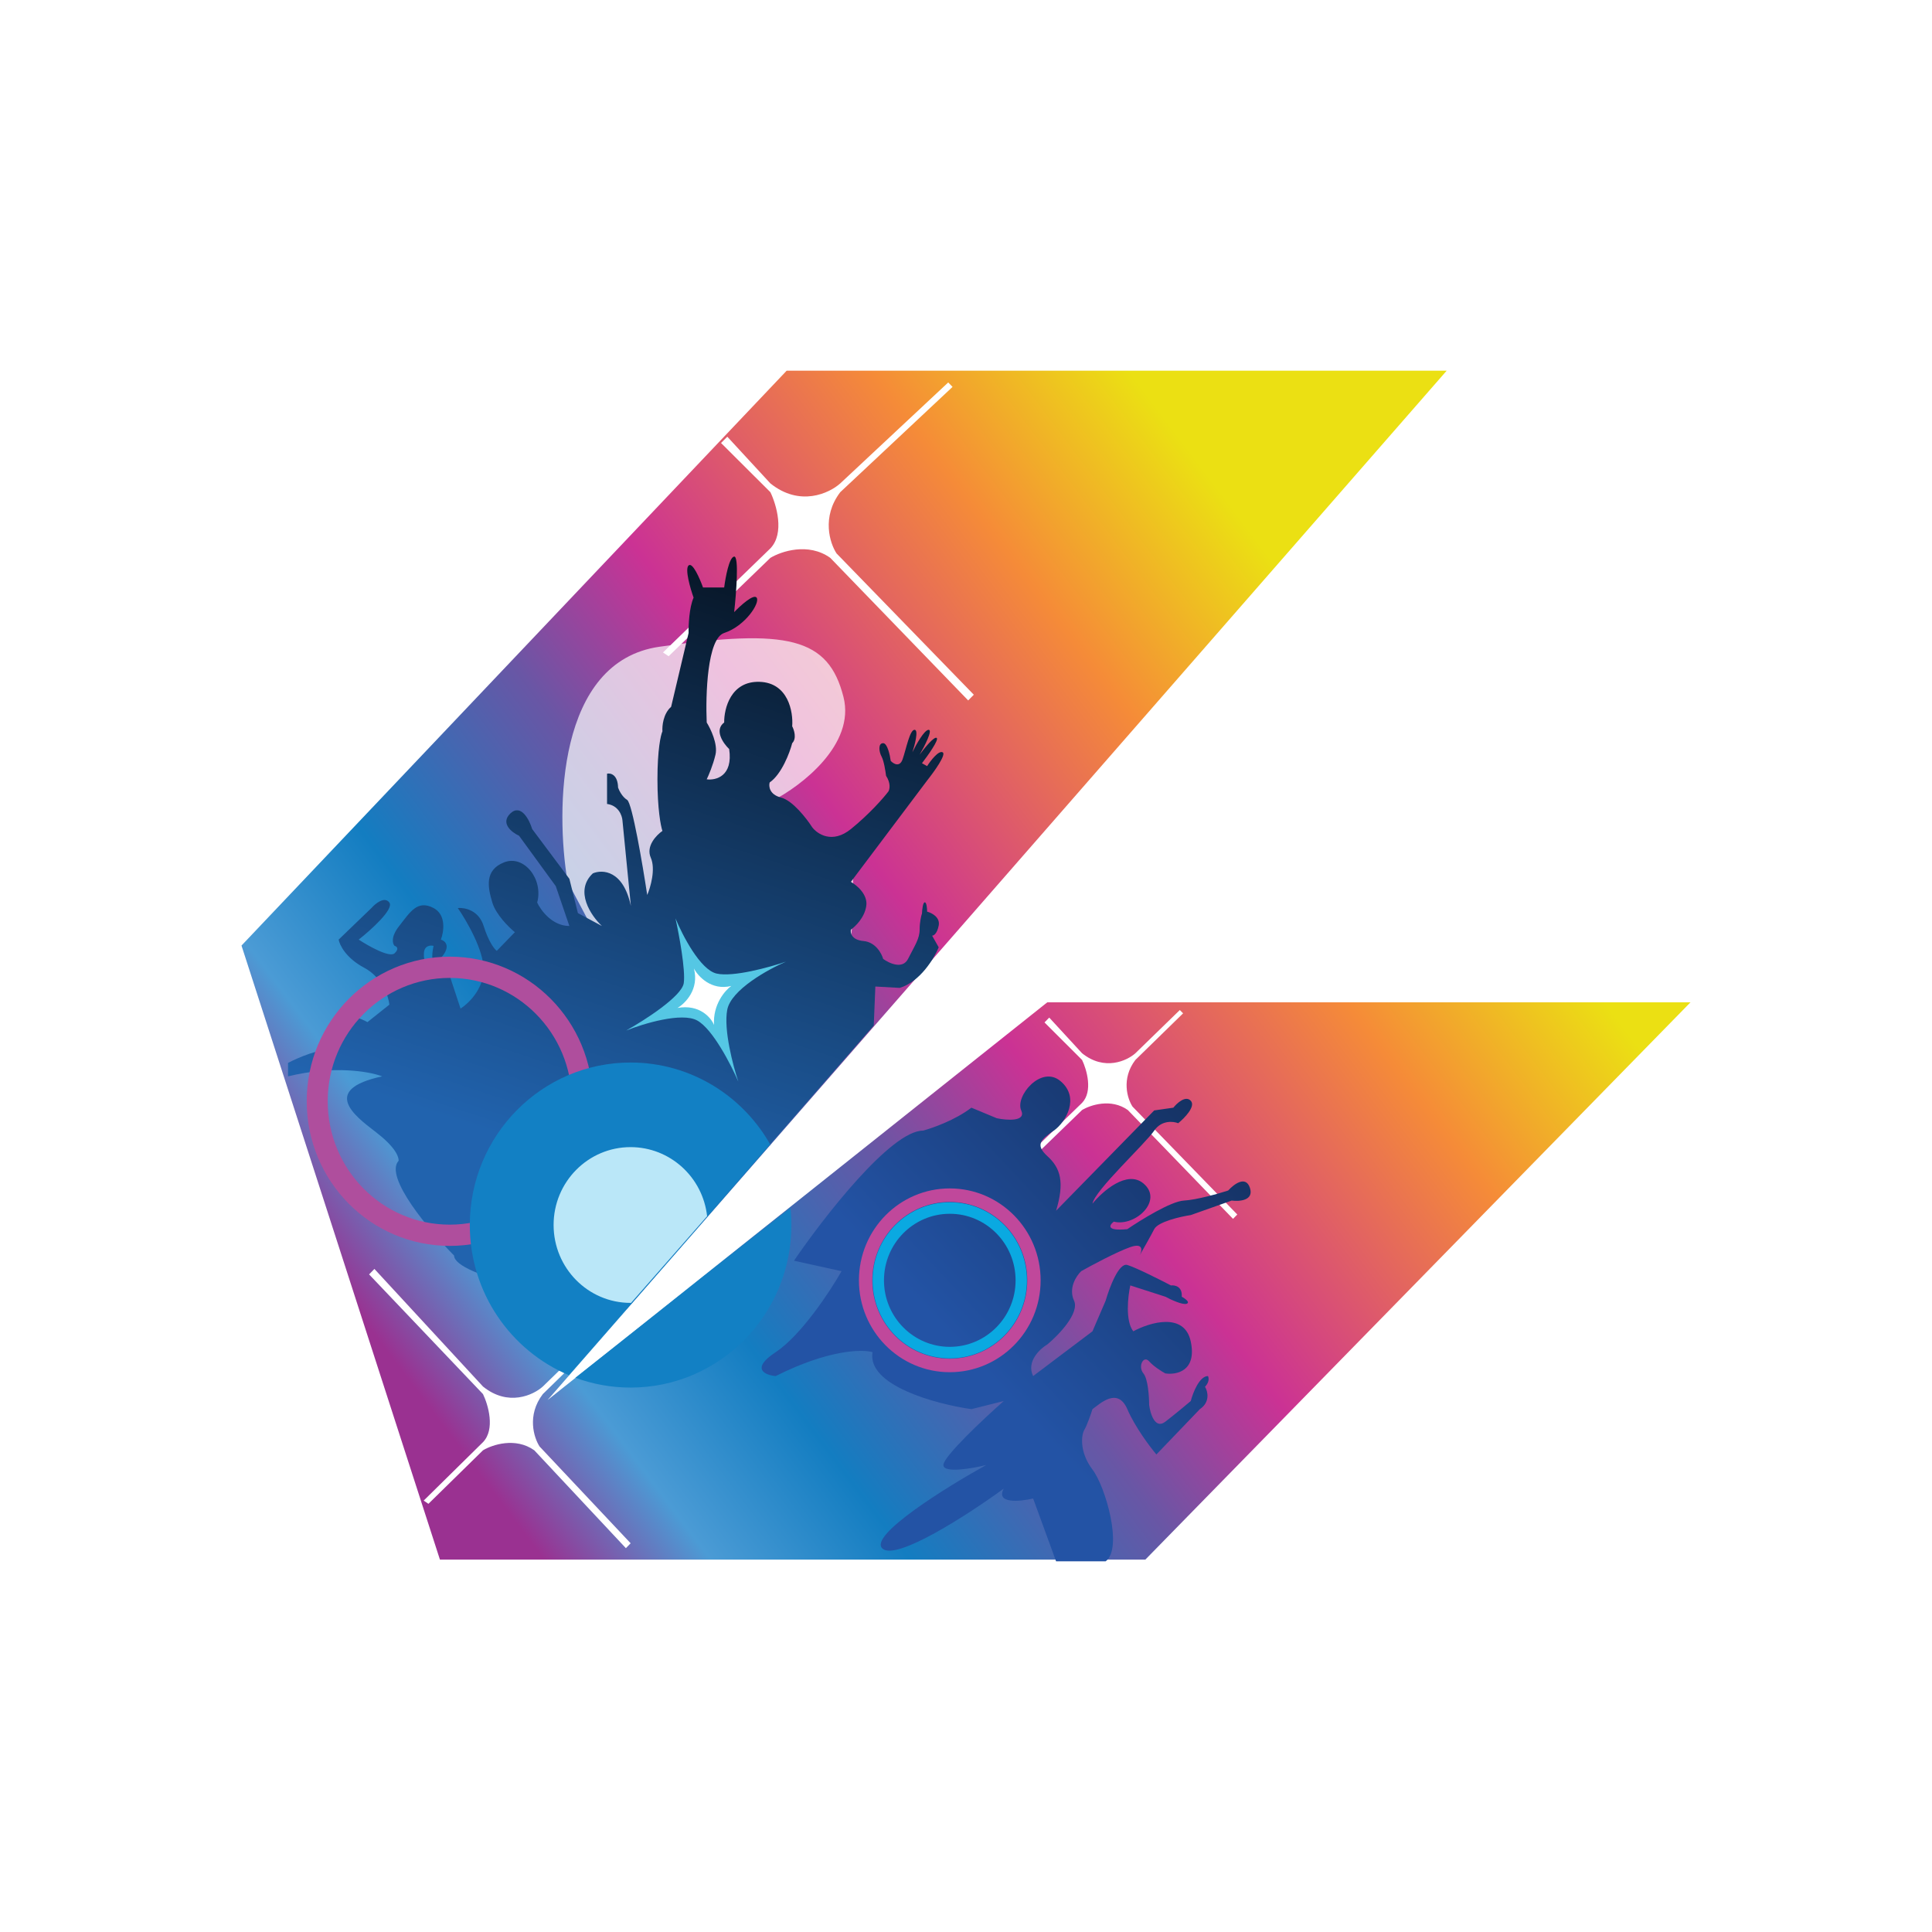 <svg width="24" height="24" viewBox="0 0 24 24" fill="none" xmlns="http://www.w3.org/2000/svg">
<rect x="0" y="0" width="24" height="24" fill="#333333" stroke="none"/>
<g clip-path="url(#clip0_328_23328)">
<path d="M24 0H0V24H24V0Z" fill="white"/>
<path d="M9.772 4.605H17.971L6.802 17.392L13.01 12.451H21L14.228 19.374H5.465L3 11.746L9.772 4.605Z" fill="url(#paint0_linear_328_23328)"/>
<path d="M10.438 6.005L11.779 4.751L11.833 4.806L10.438 6.114C10.203 6.422 10.309 6.749 10.392 6.875L12.097 8.63L12.027 8.701L10.314 6.93C10.041 6.735 9.704 6.849 9.57 6.93L8.306 8.152L8.236 8.105L9.57 6.812C9.75 6.624 9.645 6.269 9.57 6.114L8.957 5.503L9.035 5.425L9.57 6.005C9.936 6.299 10.301 6.128 10.438 6.005Z" fill="white"/>
<path d="M14.104 13.084L14.656 12.547L14.697 12.588L14.104 13.167C13.925 13.402 14.006 13.652 14.069 13.747L15.37 15.087L15.317 15.141L14.01 13.789C13.802 13.641 13.544 13.727 13.442 13.789L12.478 14.722L12.424 14.686L13.442 13.7C13.579 13.556 13.499 13.285 13.442 13.167L12.975 12.701L13.034 12.641L13.442 13.084C13.721 13.308 14 13.177 14.104 13.084Z" fill="white"/>
<path d="M12.067 13.76C11.865 13.915 11.582 14.014 11.466 14.045C11.068 14.045 10.231 15.122 9.863 15.661L10.454 15.791C10.313 16.04 9.951 16.589 9.636 16.797C9.32 17.005 9.504 17.082 9.636 17.094C10.29 16.765 10.711 16.759 10.839 16.797C10.768 17.212 11.628 17.442 12.067 17.505L12.469 17.404C12.219 17.625 11.719 18.094 11.719 18.199C11.719 18.304 12.074 18.243 12.251 18.199C11.751 18.476 10.793 19.072 10.96 19.235C11.128 19.398 12.036 18.808 12.469 18.492C12.366 18.683 12.669 18.653 12.834 18.615L13.119 19.395H13.735C13.952 19.236 13.735 18.47 13.571 18.255C13.408 18.04 13.431 17.827 13.47 17.762C13.501 17.711 13.551 17.57 13.571 17.505C13.667 17.436 13.883 17.227 14.004 17.505C14.1 17.728 14.285 17.973 14.365 18.068L14.905 17.505C15.037 17.416 15.003 17.282 14.969 17.227C15.024 17.171 15.017 17.115 15.006 17.094C14.9 17.094 14.819 17.3 14.792 17.404C14.74 17.448 14.604 17.562 14.476 17.661C14.349 17.759 14.289 17.562 14.275 17.452C14.275 17.35 14.261 17.13 14.204 17.061C14.132 16.975 14.204 16.831 14.275 16.911C14.332 16.975 14.433 17.038 14.476 17.061C14.614 17.082 14.87 17.033 14.792 16.665C14.715 16.297 14.284 16.426 14.078 16.538C13.977 16.408 14.011 16.104 14.041 15.968L14.476 16.108C14.544 16.145 14.692 16.213 14.741 16.196C14.789 16.178 14.72 16.13 14.68 16.108C14.69 15.982 14.595 15.962 14.546 15.968C14.408 15.896 14.108 15.745 14.004 15.714C13.899 15.682 13.781 15.996 13.735 16.157L13.571 16.538L12.834 17.094C12.747 16.915 12.916 16.757 13.012 16.7C13.152 16.583 13.413 16.312 13.342 16.157C13.27 16.001 13.371 15.848 13.431 15.791C13.566 15.715 13.877 15.549 14.041 15.492C14.206 15.435 14.188 15.535 14.159 15.592C14.199 15.522 14.291 15.361 14.338 15.269C14.386 15.177 14.661 15.114 14.792 15.094L15.3 14.914C15.398 14.927 15.579 14.913 15.527 14.756C15.475 14.598 15.326 14.712 15.257 14.789C15.14 14.827 14.866 14.905 14.706 14.914C14.546 14.923 14.171 15.155 14.004 15.269C13.736 15.295 13.78 15.218 13.836 15.176C14.101 15.242 14.457 14.914 14.204 14.701C14.001 14.531 13.697 14.797 13.571 14.952C13.598 14.789 14.225 14.21 14.338 14.045C14.429 13.913 14.575 13.928 14.636 13.953C14.715 13.889 14.857 13.743 14.792 13.674C14.728 13.605 14.621 13.703 14.576 13.76L14.338 13.794L13.119 15.04C13.226 14.687 13.175 14.511 13.012 14.363C12.85 14.216 12.938 14.153 13.088 14.046L13.091 14.045C13.243 13.937 13.417 13.635 13.175 13.431C12.934 13.226 12.607 13.618 12.686 13.794C12.749 13.935 12.51 13.918 12.382 13.891L12.067 13.76Z" fill="url(#paint1_linear_328_23328)"/>
<path d="M6.743 17.224L7.362 16.622L7.408 16.669L6.743 17.318C6.542 17.581 6.633 17.862 6.703 17.969L7.834 19.171L7.775 19.232L6.637 18.016C6.403 17.85 6.115 17.947 6 18.016L5.322 18.681L5.263 18.641L6 17.915C6.154 17.755 6.064 17.45 6 17.318L4.585 15.831L4.651 15.763L6 17.224C6.313 17.477 6.626 17.33 6.743 17.224Z" fill="white"/>
<path d="M8.193 8.034C6.919 8.215 6.9 10.054 7.05 10.95L7.481 11.764L9.167 11.253L10.478 12.427C10.572 11.815 10.703 10.609 10.478 10.685C10.253 10.761 9.797 10.224 9.598 9.946C9.954 9.763 10.628 9.249 10.478 8.658C10.291 7.92 9.785 7.806 8.193 8.034Z" fill="white" fill-opacity="0.7"/>
<path d="M8.167 9.681C8.167 10.051 8.208 10.262 8.229 10.322C8.155 10.373 8.021 10.511 8.084 10.654C8.147 10.796 8.081 11.023 8.04 11.118C7.983 10.741 7.853 9.977 7.791 9.937C7.728 9.898 7.69 9.818 7.678 9.784C7.674 9.622 7.585 9.601 7.541 9.611V9.987C7.683 10.006 7.727 10.13 7.732 10.189L7.837 11.255C7.743 10.809 7.483 10.799 7.365 10.849C7.131 11.067 7.342 11.376 7.477 11.503L7.179 11.343L7.073 10.917L6.611 10.299C6.576 10.183 6.472 9.981 6.341 10.104C6.211 10.227 6.358 10.341 6.448 10.382L6.904 11.008L7.073 11.503C6.861 11.503 6.718 11.309 6.673 11.212C6.752 10.921 6.51 10.616 6.263 10.712C6.015 10.809 6.06 11.025 6.116 11.212C6.161 11.362 6.322 11.52 6.396 11.58L6.171 11.812C6.142 11.791 6.07 11.7 6.008 11.503C5.947 11.305 5.769 11.272 5.687 11.28C5.796 11.436 6.012 11.81 6.008 12.05C6.005 12.29 5.815 12.47 5.721 12.529L5.544 11.992H5.309C5.293 11.982 5.262 11.938 5.266 11.842C5.27 11.745 5.347 11.74 5.386 11.75C5.362 11.859 5.346 12.043 5.477 11.9C5.607 11.756 5.531 11.688 5.477 11.672C5.513 11.577 5.547 11.365 5.386 11.28C5.184 11.173 5.093 11.333 4.959 11.503C4.852 11.638 4.876 11.724 4.902 11.75C4.927 11.756 4.963 11.784 4.902 11.842C4.84 11.9 4.579 11.753 4.456 11.672C4.608 11.553 4.896 11.293 4.837 11.212C4.778 11.131 4.664 11.223 4.614 11.28L4.207 11.672C4.218 11.738 4.297 11.901 4.523 12.021C4.749 12.141 4.827 12.377 4.837 12.48L4.565 12.697C4.137 12.47 4.113 12.824 4.154 13.03C3.969 13.023 3.693 13.143 3.578 13.204V13.371C4.151 13.231 4.596 13.312 4.747 13.371C3.981 13.536 4.408 13.863 4.649 14.048L4.656 14.053C4.895 14.236 4.952 14.353 4.952 14.419C4.768 14.619 5.335 15.288 5.641 15.597C5.641 15.85 7.073 16.142 7.788 16.256L10.854 12.74L10.874 12.255L11.176 12.272C11.429 12.197 11.605 11.905 11.661 11.768L11.579 11.623C11.598 11.624 11.641 11.6 11.661 11.497C11.681 11.394 11.573 11.339 11.517 11.325C11.517 11.286 11.511 11.209 11.488 11.209C11.464 11.209 11.455 11.302 11.453 11.348C11.443 11.377 11.424 11.457 11.424 11.548C11.424 11.662 11.363 11.747 11.28 11.912C11.213 12.044 11.046 11.967 10.971 11.912C10.952 11.844 10.877 11.704 10.728 11.69C10.58 11.677 10.561 11.59 10.57 11.548C10.625 11.51 10.74 11.399 10.761 11.255C10.783 11.112 10.643 10.996 10.57 10.955L11.517 9.696C11.602 9.589 11.761 9.369 11.709 9.345C11.658 9.321 11.56 9.45 11.517 9.517L11.453 9.481C11.526 9.386 11.666 9.19 11.636 9.167C11.605 9.144 11.481 9.296 11.424 9.375C11.484 9.272 11.59 9.066 11.536 9.066C11.482 9.066 11.379 9.252 11.334 9.345C11.364 9.254 11.412 9.071 11.363 9.066C11.302 9.06 11.257 9.305 11.212 9.433C11.176 9.535 11.099 9.489 11.065 9.452C11.055 9.379 11.023 9.232 10.971 9.232C10.907 9.232 10.917 9.336 10.952 9.4C10.98 9.452 11 9.58 11.007 9.637C11.068 9.731 11.052 9.806 11.036 9.832C10.977 9.91 10.801 10.112 10.57 10.299C10.339 10.486 10.153 10.361 10.089 10.276C10.02 10.168 9.846 9.943 9.701 9.907C9.557 9.87 9.548 9.767 9.561 9.72C9.709 9.618 9.81 9.352 9.841 9.232C9.899 9.173 9.865 9.068 9.841 9.022C9.855 8.843 9.792 8.481 9.435 8.47C9.078 8.459 8.994 8.802 8.996 8.975C8.869 9.07 8.984 9.234 9.058 9.305C9.108 9.643 8.893 9.696 8.779 9.681C8.802 9.634 8.857 9.507 8.888 9.375C8.919 9.243 8.828 9.054 8.779 8.975C8.764 8.633 8.785 7.932 8.996 7.863C9.26 7.776 9.446 7.486 9.399 7.424C9.362 7.374 9.198 7.523 9.12 7.604C9.146 7.372 9.182 6.908 9.12 6.914C9.058 6.921 9.012 7.173 8.996 7.298H8.733C8.694 7.189 8.604 6.98 8.554 7.024C8.505 7.068 8.575 7.309 8.616 7.424C8.561 7.549 8.552 7.769 8.554 7.863L8.337 8.78C8.238 8.867 8.224 9.02 8.229 9.085C8.208 9.13 8.167 9.311 8.167 9.681Z" fill="url(#paint2_linear_328_23328)"/>
<path fill-rule="evenodd" clip-rule="evenodd" d="M5.587 15.477C6.568 15.477 7.364 14.673 7.364 13.68C7.364 12.688 6.568 11.884 5.587 11.884C4.606 11.884 3.81 12.688 3.81 13.68C3.81 14.673 4.606 15.477 5.587 15.477ZM5.587 15.213C6.424 15.213 7.103 14.527 7.103 13.68C7.103 12.834 6.424 12.148 5.587 12.148C4.75 12.148 4.071 12.834 4.071 13.68C4.071 14.527 4.75 15.213 5.587 15.213Z" fill="#AF4E9D"/>
<path fill-rule="evenodd" clip-rule="evenodd" d="M11.798 17.046C12.422 17.046 12.927 16.535 12.927 15.905C12.927 15.274 12.422 14.763 11.798 14.763C11.175 14.763 10.67 15.274 10.67 15.905C10.67 16.535 11.175 17.046 11.798 17.046ZM11.798 16.878C12.33 16.878 12.761 16.442 12.761 15.905C12.761 15.367 12.33 14.931 11.798 14.931C11.267 14.931 10.836 15.367 10.836 15.905C10.836 16.442 11.267 16.878 11.798 16.878Z" fill="#C0489B"/>
<path fill-rule="evenodd" clip-rule="evenodd" d="M11.799 16.874C12.328 16.874 12.757 16.44 12.757 15.905C12.757 15.369 12.328 14.935 11.799 14.935C11.269 14.935 10.84 15.369 10.84 15.905C10.84 16.44 11.269 16.874 11.799 16.874ZM11.799 16.731C12.25 16.731 12.616 16.361 12.616 15.905C12.616 15.448 12.25 15.078 11.799 15.078C11.347 15.078 10.981 15.448 10.981 15.905C10.981 16.361 11.347 16.731 11.799 16.731Z" fill="#0AA9E1"/>
<path fill-rule="evenodd" clip-rule="evenodd" d="M7.833 17.237C8.936 17.237 9.831 16.333 9.831 15.218C9.831 15.146 9.827 15.074 9.819 15.004L7.148 17.115C7.362 17.194 7.593 17.237 7.833 17.237ZM7.067 17.083C6.345 16.779 5.836 16.059 5.836 15.218C5.836 14.103 6.731 13.199 7.833 13.199C8.587 13.199 9.243 13.621 9.583 14.244L9.566 14.218L7.067 17.083Z" fill="#1280C4"/>
<path fill-rule="evenodd" clip-rule="evenodd" d="M8.784 15.108C8.731 14.625 8.325 14.25 7.833 14.25C7.305 14.25 6.877 14.683 6.877 15.217C6.877 15.752 7.305 16.185 7.833 16.185H7.839L8.784 15.108Z" fill="#BAE7F8"/>
<path d="M8.902 12.094C8.698 12.047 8.477 11.617 8.391 11.408C8.435 11.607 8.517 12.047 8.494 12.212C8.47 12.377 8.007 12.674 7.778 12.802C7.992 12.716 8.469 12.571 8.661 12.677C8.854 12.783 9.082 13.228 9.172 13.437C9.107 13.243 8.987 12.792 9.034 12.544C9.081 12.296 9.54 12.042 9.764 11.946C9.562 12.015 9.107 12.141 8.902 12.094Z" fill="#55C7E4"/>
<path d="M9.084 12.248C8.837 12.309 8.672 12.129 8.62 12.031C8.688 12.29 8.512 12.465 8.416 12.521C8.691 12.472 8.833 12.642 8.87 12.732C8.854 12.478 9.006 12.304 9.084 12.248Z" fill="white"/>
</g>
<defs>
<linearGradient id="paint0_linear_328_23328" x1="20.674" y1="9.114" x2="5.842" y2="20.287" gradientUnits="userSpaceOnUse">
<stop offset="0.14" stop-color="#EBE013"/>
<stop offset="0.278" stop-color="#F58B38"/>
<stop offset="0.475" stop-color="#CB3294"/>
<stop offset="0.587" stop-color="#6956A5"/>
<stop offset="0.735" stop-color="#137DC1"/>
<stop offset="0.842" stop-color="#4B9BD5"/>
<stop offset="0.931" stop-color="#9A3191"/>
</linearGradient>
<linearGradient id="paint1_linear_328_23328" x1="17.766" y1="7.565" x2="10.092" y2="14.768" gradientUnits="userSpaceOnUse">
<stop/>
<stop offset="1" stop-color="#2353A5"/>
</linearGradient>
<linearGradient id="paint2_linear_328_23328" x1="16.555" y1="7.219" x2="13.504" y2="16.502" gradientUnits="userSpaceOnUse">
<stop/>
<stop offset="1" stop-color="#2163AE"/>
</linearGradient>
<clipPath id="clip0_328_23328">
<rect width="24" height="24" fill="white"/>
</clipPath>
</defs>
</svg>
